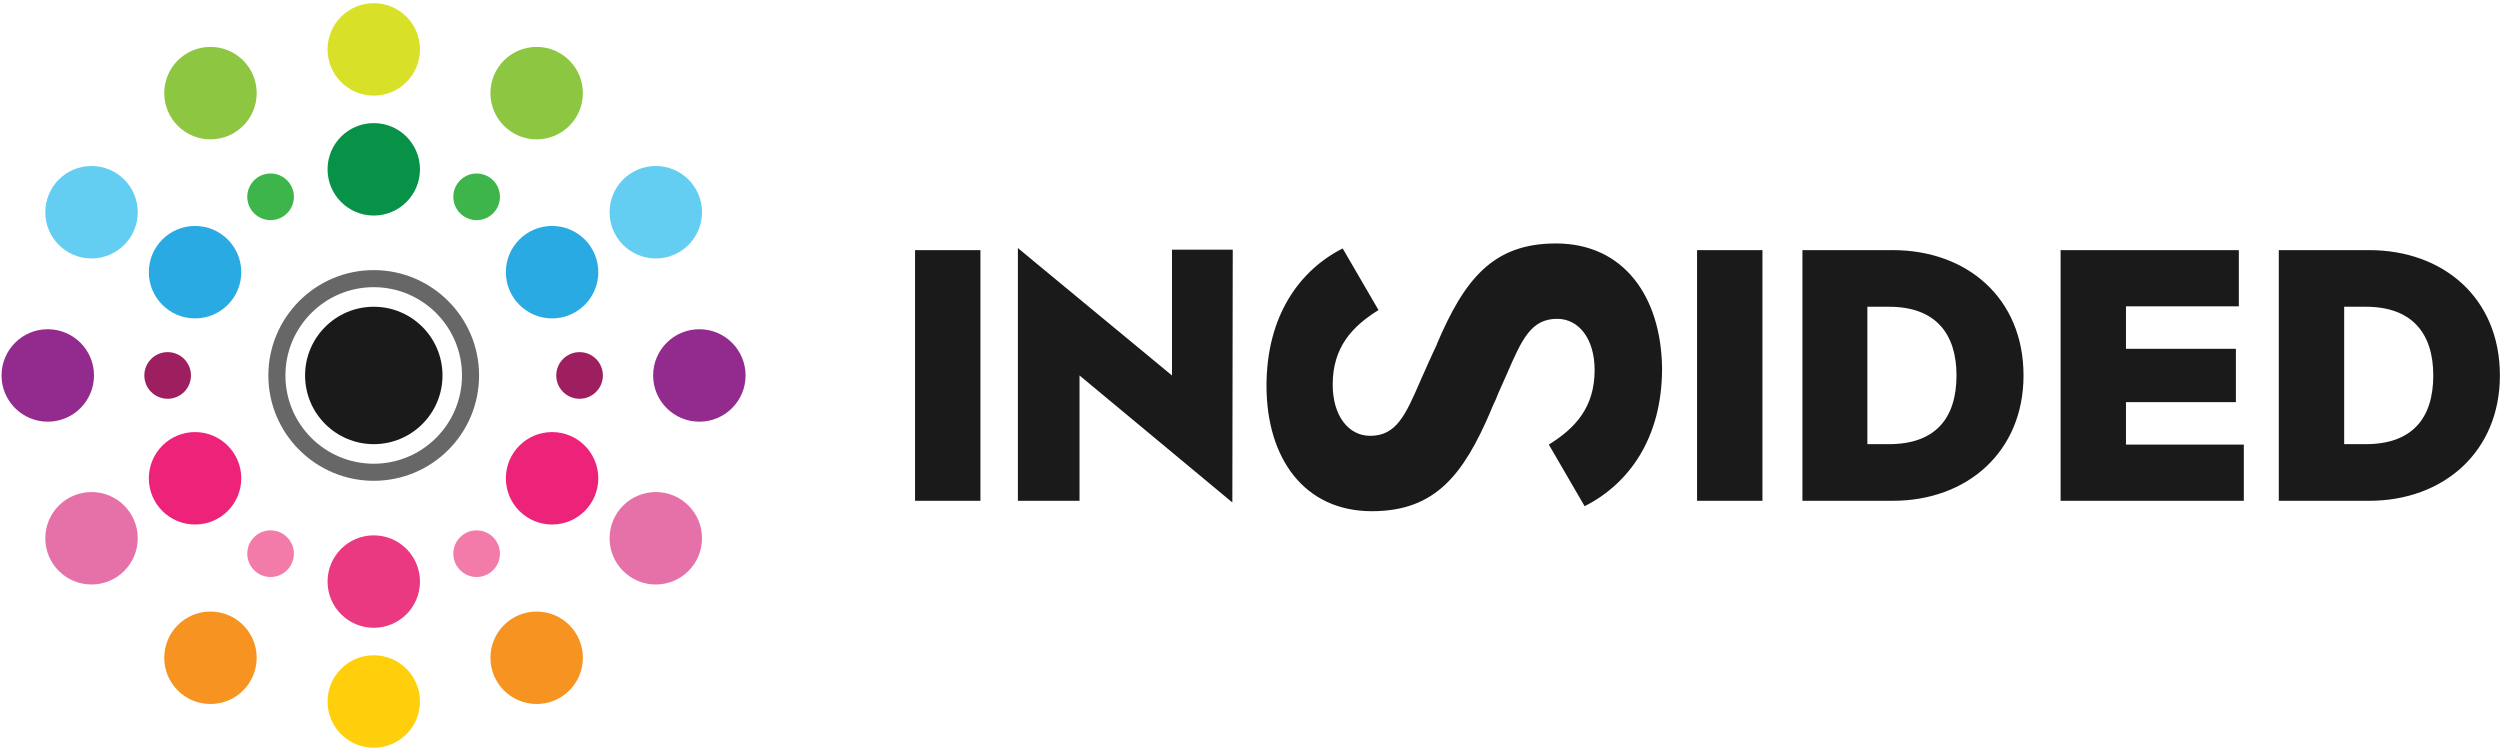 <svg width="100" height="30" viewBox="0 0 100 30" fill="none" xmlns="http://www.w3.org/2000/svg">
<g clip-path="url(#clip0_1_2374)">
<path d="M36.602 10.005H39.217V20.032H36.602V10.005ZM43.181 15.018V20.032H40.716V9.921L41.398 10.488L46.879 15.018V9.988H49.31L49.294 20.098L43.181 15.018ZM62.236 9.738C59.704 9.738 58.572 11.187 57.472 13.769V13.786C57.372 14.002 57.256 14.235 57.156 14.468L56.822 15.218C56.223 16.601 55.856 17.433 54.807 17.433C53.941 17.433 53.308 16.634 53.308 15.385C53.308 13.886 54.091 13.053 55.14 12.403L53.708 9.938C51.992 10.804 50.66 12.62 50.66 15.434C50.66 18.316 52.159 20.448 54.874 20.448C57.406 20.448 58.538 18.999 59.638 16.417L59.704 16.251C59.787 16.084 59.871 15.901 59.937 15.718L60.271 14.968C60.87 13.586 61.237 12.753 62.286 12.753C63.152 12.753 63.785 13.552 63.785 14.802C63.785 16.301 63.002 17.134 61.953 17.783L63.385 20.248C65.134 19.366 66.483 17.55 66.483 14.735C66.45 11.887 64.968 9.738 62.236 9.738ZM67.882 10.005H70.498V20.032H67.882V10.005ZM72.097 10.005H75.711C78.676 10.005 80.941 11.92 80.941 15.018C80.941 18.066 78.693 20.032 75.711 20.032H72.097V10.005ZM75.561 17.766C77.427 17.766 78.26 16.717 78.26 15.018C78.26 13.352 77.427 12.27 75.561 12.27H74.695V17.766H75.561ZM82.424 10.005H89.553V12.253H85.039V13.952H89.436V16.084H85.039V17.783H89.753V20.032H82.424V10.005ZM91.152 10.005H94.766C97.731 10.005 99.996 11.92 99.996 15.018C99.996 18.066 97.748 20.032 94.766 20.032H91.152V10.005ZM94.633 17.766C96.499 17.766 97.331 16.717 97.331 15.018C97.331 13.352 96.499 12.27 94.633 12.27H93.767V17.766H94.633Z" fill="#1A1A1A"/>
<path d="M14.951 17.766C16.469 17.766 17.7 16.536 17.7 15.018C17.7 13.5 16.469 12.27 14.951 12.27C13.434 12.27 12.203 13.5 12.203 15.018C12.203 16.536 13.434 17.766 14.951 17.766Z" fill="#1A1A1A"/>
<path d="M14.948 19.232C12.633 19.232 10.734 17.35 10.734 15.018C10.734 12.703 12.617 10.804 14.948 10.804C17.264 10.804 19.163 12.686 19.163 15.018C19.163 17.35 17.28 19.232 14.948 19.232ZM14.948 11.487C13 11.487 11.417 13.069 11.417 15.018C11.417 16.967 13 18.549 14.948 18.549C16.897 18.549 18.48 16.967 18.48 15.018C18.48 13.069 16.897 11.487 14.948 11.487Z" fill="#676767"/>
<path d="M14.95 8.622C15.972 8.622 16.799 7.794 16.799 6.773C16.799 5.752 15.972 4.924 14.95 4.924C13.929 4.924 13.102 5.752 13.102 6.773C13.102 7.794 13.929 8.622 14.95 8.622Z" fill="#079247"/>
<path d="M14.95 3.825C15.972 3.825 16.799 2.997 16.799 1.976C16.799 0.955 15.972 0.127 14.95 0.127C13.929 0.127 13.102 0.955 13.102 1.976C13.102 2.997 13.929 3.825 14.95 3.825Z" fill="#D9E028"/>
<path d="M14.95 25.112C15.972 25.112 16.799 24.284 16.799 23.263C16.799 22.242 15.972 21.414 14.95 21.414C13.929 21.414 13.102 22.242 13.102 23.263C13.102 24.284 13.929 25.112 14.95 25.112Z" fill="#EA3981"/>
<path d="M10.823 8.805C11.338 8.805 11.756 8.388 11.756 7.872C11.756 7.357 11.338 6.94 10.823 6.94C10.308 6.94 9.891 7.357 9.891 7.872C9.891 8.388 10.308 8.805 10.823 8.805Z" fill="#3DB54A"/>
<path d="M19.066 23.08C19.581 23.08 19.998 22.662 19.998 22.147C19.998 21.632 19.581 21.214 19.066 21.214C18.55 21.214 18.133 21.632 18.133 22.147C18.133 22.662 18.55 23.08 19.066 23.08Z" fill="#F27BAA"/>
<path d="M22.083 12.736C23.104 12.736 23.932 11.908 23.932 10.887C23.932 9.866 23.104 9.038 22.083 9.038C21.062 9.038 20.234 9.866 20.234 10.887C20.234 11.908 21.062 12.736 22.083 12.736Z" fill="#2AAAE2"/>
<path d="M7.802 20.981C8.823 20.981 9.651 20.153 9.651 19.132C9.651 18.111 8.823 17.283 7.802 17.283C6.781 17.283 5.953 18.111 5.953 19.132C5.953 20.153 6.781 20.981 7.802 20.981Z" fill="#ED237A"/>
<path d="M23.183 15.951C23.698 15.951 24.116 15.533 24.116 15.018C24.116 14.503 23.698 14.085 23.183 14.085C22.668 14.085 22.25 14.503 22.25 15.018C22.25 15.533 22.668 15.951 23.183 15.951Z" fill="#9D1F60"/>
<path d="M6.706 15.951C7.221 15.951 7.639 15.533 7.639 15.018C7.639 14.503 7.221 14.085 6.706 14.085C6.191 14.085 5.773 14.503 5.773 15.018C5.773 15.533 6.191 15.951 6.706 15.951Z" fill="#9D1F60"/>
<path d="M19.066 8.805C19.581 8.805 19.998 8.388 19.998 7.872C19.998 7.357 19.581 6.94 19.066 6.94C18.55 6.94 18.133 7.357 18.133 7.872C18.133 8.388 18.55 8.805 19.066 8.805Z" fill="#3DB54A"/>
<path d="M10.823 23.08C11.338 23.08 11.756 22.662 11.756 22.147C11.756 21.632 11.338 21.214 10.823 21.214C10.308 21.214 9.891 21.632 9.891 22.147C9.891 22.662 10.308 23.08 10.823 23.08Z" fill="#F27BAA"/>
<path d="M22.083 20.981C23.104 20.981 23.932 20.153 23.932 19.132C23.932 18.111 23.104 17.283 22.083 17.283C21.062 17.283 20.234 18.111 20.234 19.132C20.234 20.153 21.062 20.981 22.083 20.981Z" fill="#ED237A"/>
<path d="M7.802 12.736C8.823 12.736 9.651 11.908 9.651 10.887C9.651 9.866 8.823 9.038 7.802 9.038C6.781 9.038 5.953 9.866 5.953 10.887C5.953 11.908 6.781 12.736 7.802 12.736Z" fill="#2AAAE2"/>
<path d="M14.95 29.909C15.972 29.909 16.799 29.081 16.799 28.06C16.799 27.039 15.972 26.211 14.95 26.211C13.929 26.211 13.102 27.039 13.102 28.06C13.102 29.081 13.929 29.909 14.95 29.909Z" fill="#FECF0A"/>
<path d="M3.661 10.338C4.682 10.338 5.51 9.51 5.51 8.489C5.51 7.468 4.682 6.64 3.661 6.64C2.64 6.64 1.812 7.468 1.812 8.489C1.812 9.51 2.64 10.338 3.661 10.338Z" fill="#64CDF2"/>
<path d="M26.232 23.38C27.253 23.38 28.081 22.552 28.081 21.531C28.081 20.51 27.253 19.682 26.232 19.682C25.211 19.682 24.383 20.51 24.383 21.531C24.383 22.552 25.211 23.38 26.232 23.38Z" fill="#E571A8"/>
<path d="M26.232 10.338C27.253 10.338 28.081 9.51 28.081 8.489C28.081 7.468 27.253 6.64 26.232 6.64C25.211 6.64 24.383 7.468 24.383 8.489C24.383 9.51 25.211 10.338 26.232 10.338Z" fill="#64CDF2"/>
<path d="M3.661 23.38C4.682 23.38 5.51 22.552 5.51 21.531C5.51 20.51 4.682 19.682 3.661 19.682C2.64 19.682 1.812 20.51 1.812 21.531C1.812 22.552 2.64 23.38 3.661 23.38Z" fill="#E571A8"/>
<path d="M8.419 5.574C9.44 5.574 10.268 4.746 10.268 3.725C10.268 2.704 9.44 1.876 8.419 1.876C7.398 1.876 6.57 2.704 6.57 3.725C6.57 4.746 7.398 5.574 8.419 5.574Z" fill="#8DC641"/>
<path d="M21.466 28.16C22.487 28.16 23.315 27.332 23.315 26.311C23.315 25.29 22.487 24.462 21.466 24.462C20.445 24.462 19.617 25.29 19.617 26.311C19.617 27.332 20.445 28.16 21.466 28.16Z" fill="#F79421"/>
<path d="M21.466 5.574C22.487 5.574 23.315 4.746 23.315 3.725C23.315 2.704 22.487 1.876 21.466 1.876C20.445 1.876 19.617 2.704 19.617 3.725C19.617 4.746 20.445 5.574 21.466 5.574Z" fill="#8DC641"/>
<path d="M8.419 28.16C9.44 28.16 10.268 27.332 10.268 26.311C10.268 25.29 9.44 24.462 8.419 24.462C7.398 24.462 6.57 25.29 6.57 26.311C6.57 27.332 7.398 28.16 8.419 28.16Z" fill="#F79421"/>
<path d="M27.974 16.867C28.995 16.867 29.823 16.039 29.823 15.018C29.823 13.997 28.995 13.169 27.974 13.169C26.953 13.169 26.125 13.997 26.125 15.018C26.125 16.039 26.953 16.867 27.974 16.867Z" fill="#932A8E"/>
<path d="M1.911 16.867C2.932 16.867 3.76 16.039 3.76 15.018C3.76 13.997 2.932 13.169 1.911 13.169C0.89 13.169 0.062 13.997 0.062 15.018C0.062 16.039 0.89 16.867 1.911 16.867Z" fill="#932A8E"/>
</g>
<defs>
<clipPath id="clip0_1_2374">
<rect width="100" height="30" fill="white"/>
</clipPath>
</defs>
</svg>
